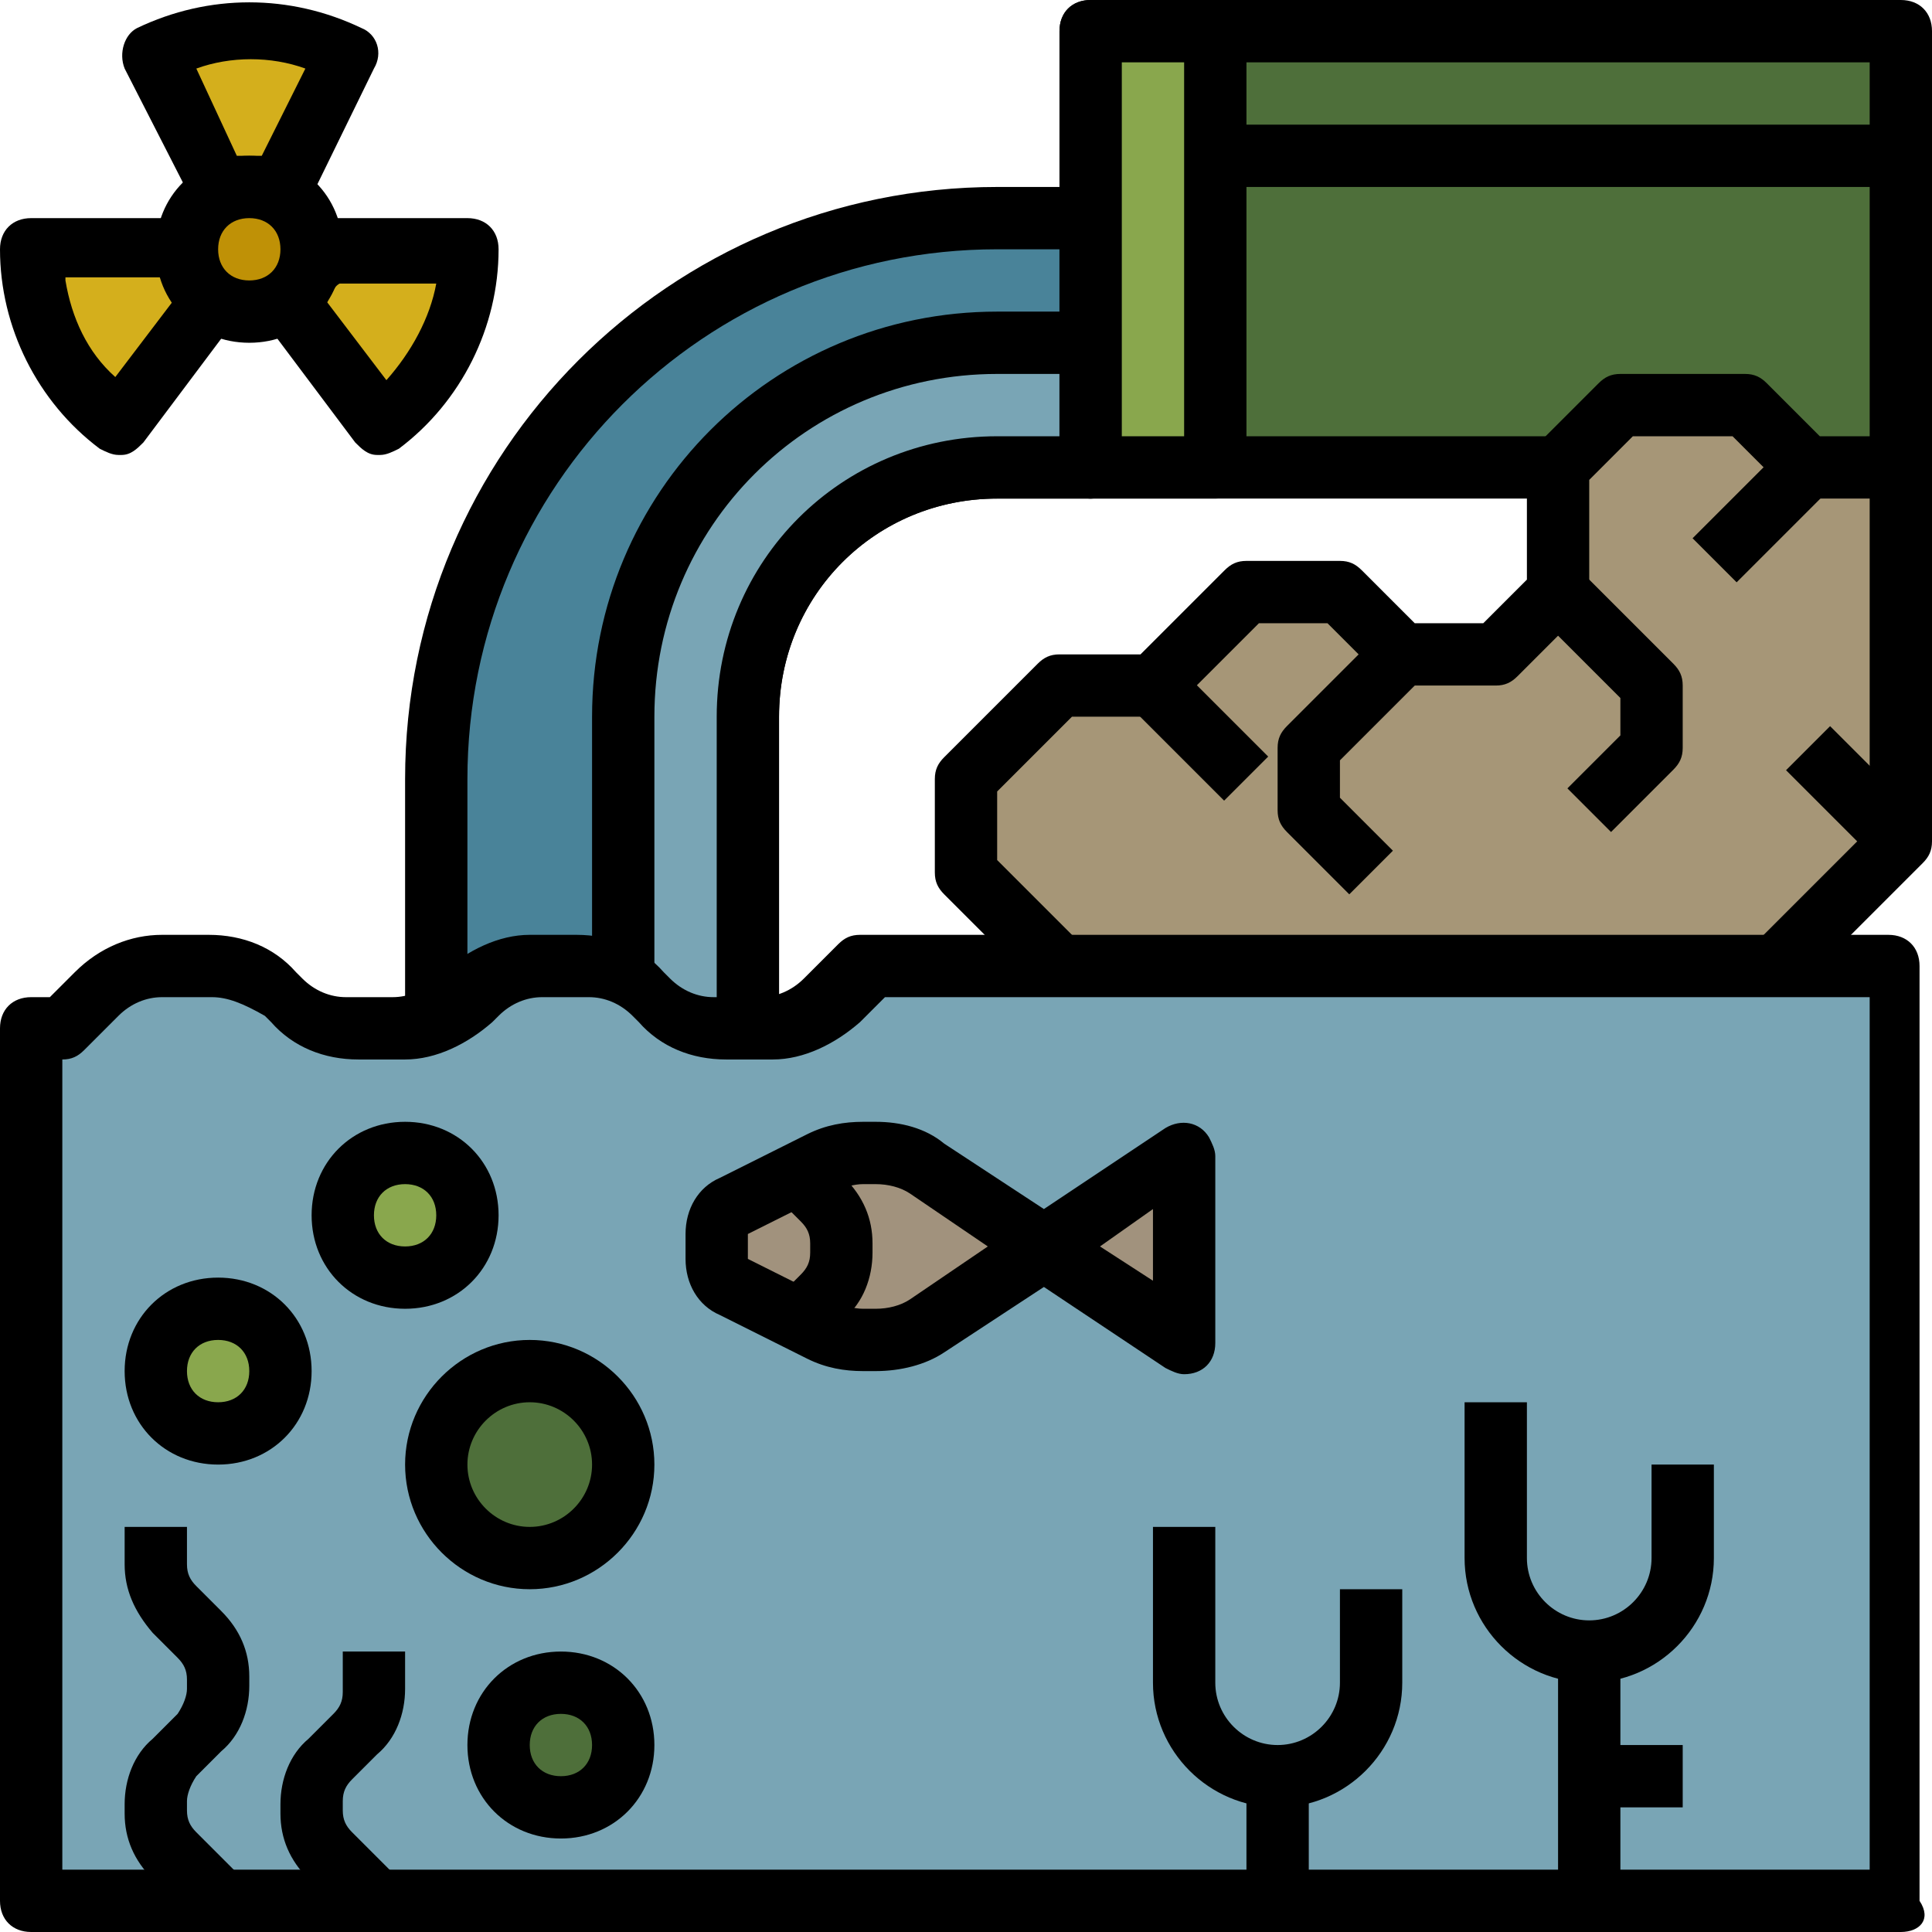 <?xml version="1.0" encoding="iso-8859-1"?>
<!-- Generator: Adobe Illustrator 19.0.0, SVG Export Plug-In . SVG Version: 6.00 Build 0)  -->
<svg version="1.1" id="Capa_1" xmlns="http://www.w3.org/2000/svg" xmlns:xlink="http://www.w3.org/1999/xlink" x="0px" y="0px"
	 viewBox="0 0 496 496" style="enable-background:new 0 0 496 496;" xml:space="preserve">
<path style="fill:#498399;" d="M112,264v-64c0-79.2,64.8-144,144-144h24v64h-24c-35.2,0-64,28.8-64,64v80"/>
<path d="M200,264h-16v-80c0-40,32-72,72-72h16V64h-16c-75.2,0-136,60.8-136,136v64h-16v-64c0-84,68-152,152-152h24c4.8,0,8,3.2,8,8
	v64c0,4.8-3.2,8-8,8h-24c-31.2,0-56,24.8-56,56V264z"/>
<path style="fill:#79A5B5;" d="M160,248v-64c0-52.8,43.2-96,96-96h24v32h-24c-35.2,0-64,28.8-64,64v80"/>
<path d="M200,264h-16v-80c0-40,32-72,72-72h16V96h-16c-48.8,0-88,39.2-88,88v64h-16v-64c0-57.6,46.4-104,104-104h24c4.8,0,8,3.2,8,8
	v32c0,4.8-3.2,8-8,8h-24c-31.2,0-56,24.8-56,56V264z"/>
<polyline style="fill:#4E6F3A;" points="488,120 488,8 280,8 280,120 400,120 "/>
<path d="M400,128H280c-4.8,0-8-3.2-8-8V8c0-4.8,3.2-8,8-8h208c4.8,0,8,3.2,8,8v112h-16V16H288v96h112V128z"/>
<rect x="280" y="8" style="fill:#89A74D;" width="32" height="112"/>
<path d="M312,128h-32c-4.8,0-8-3.2-8-8V8c0-4.8,3.2-8,8-8h32c4.8,0,8,3.2,8,8v112C320,124.8,316.8,128,312,128z M288,112h16V16h-16
	V112z"/>
<rect x="312" y="32" width="176" height="16"/>
<polygon style="fill:#A69677;" points="272,248 248,224 248,200 272,176 296,176 320,152 344,152 360,168 384,168 400,152 400,120 
	416,104 448,104 464,120 488,120 488,216 456,248 "/>
<path style="fill:#79A5B5;" d="M8,264v224h480V248H224l-8.8,8.8c-4.8,4.8-10.4,7.2-16.8,7.2h-12c-6.4,0-12.8-2.4-16.8-7.2l-1.6-1.6
	c-4.8-4.8-10.4-7.2-16.8-7.2h-12c-6.4,0-12.8,2.4-16.8,7.2l-1.6,1.6c-4.8,4.8-10.4,7.2-16.8,7.2H92c-6.4,0-12.8-2.4-16.8-7.2
	l-1.6-1.6c-7.2-4.8-12.8-7.2-19.2-7.2H41.6c-6.4,0-12.8,2.4-16.8,7.2L16,264H8z"/>
<path d="M488,496H8c-4.8,0-8-3.2-8-8V264c0-4.8,3.2-8,8-8h4.8l6.4-6.4c6.4-6.4,14.4-9.6,22.4-9.6h12c8.8,0,16.8,3.2,22.4,9.6
	l1.6,1.6c3.2,3.2,7.2,4.8,11.2,4.8h12c4,0,8-1.6,11.2-4.8l1.6-1.6C120,244,128,240,136,240h12c8.8,0,16.8,3.2,22.4,9.6l1.6,1.6
	c3.2,3.2,7.2,4.8,11.2,4.8h12c4,0,8-1.6,11.2-4.8l8.8-8.8c1.6-1.6,3.2-2.4,5.6-2.4h264c4.8,0,8,3.2,8,8v240
	C496,492.8,492.8,496,488,496z M16,480h464V256H227.2l-6.4,6.4c-6.4,5.6-14.4,9.6-22.4,9.6h-12c-8.8,0-16.8-3.2-22.4-9.6l-1.6-1.6
	c-3.2-3.2-7.2-4.8-11.2-4.8h-12c-4,0-8,1.6-11.2,4.8l-1.6,1.6C120,268,112,272,104,272H92c-8.8,0-16.8-3.2-22.4-9.6l-1.6-1.6
	c-5.6-3.2-9.6-4.8-13.6-4.8H41.6c-4,0-8,1.6-11.2,4.8l-8.8,8.8c-1.6,1.6-3.2,2.4-5.6,2.4V480z"/>
<path d="M461.6,253.6l-11.2-11.2l29.6-29.6V128h-16c-2.4,0-4-0.8-5.6-2.4L444.8,112h-25.6L408,123.2V152c0,2.4-0.8,4-2.4,5.6l-16,16
	c-1.6,1.6-3.2,2.4-5.6,2.4h-24c-2.4,0-4-0.8-5.6-2.4L340.8,160h-17.6l-21.6,21.6c-1.6,1.6-3.2,2.4-5.6,2.4h-20.8L256,203.2v17.6
	l21.6,21.6l-11.2,11.2l-24-24c-1.6-1.6-2.4-3.2-2.4-5.6v-24c0-2.4,0.8-4,2.4-5.6l24-24c1.6-1.6,3.2-2.4,5.6-2.4h20.8l21.6-21.6
	c1.6-1.6,3.2-2.4,5.6-2.4h24c2.4,0,4,0.8,5.6,2.4l13.6,13.6h17.6l11.2-11.2V120c0-2.4,0.8-4,2.4-5.6l16-16c1.6-1.6,3.2-2.4,5.6-2.4
	h32c2.4,0,4,0.8,5.6,2.4l13.6,13.6H488c4.8,0,8,3.2,8,8v96c0,2.4-0.8,4-2.4,5.6L461.6,253.6z"/>
<path d="M413.6,213.6l-11.2-11.2l13.6-13.6v-9.6l-21.6-21.6l11.2-11.2l24,24c1.6,1.6,2.4,3.2,2.4,5.6v16c0,2.4-0.8,4-2.4,5.6
	L413.6,213.6z"/>
<path d="M346.4,229.6l-16-16c-1.6-1.6-2.4-3.2-2.4-5.6v-16c0-2.4,0.8-4,2.4-5.6l24-24l11.2,11.2L344,195.2v9.6l13.6,13.6
	L346.4,229.6z"/>
<rect x="299.995" y="171.228" transform="matrix(-0.707 0.707 -0.707 -0.707 658.736 103.198)" width="16" height="33.6"/>
<rect x="435.204" y="124" transform="matrix(-0.707 0.707 -0.707 -0.707 864.957 -94.277)" width="33.6" height="16"/>
<rect x="467.99" y="187.189" transform="matrix(-0.707 0.707 -0.707 -0.707 956.807 11.655)" width="16" height="33.6"/>
<path d="M408,432c-17.6,0-32-14.4-32-32v-40h16v40c0,8.8,7.2,16,16,16s16-7.2,16-16v-24h16v24C440,417.6,425.6,432,408,432z"/>
<rect x="400" y="424" width="16" height="64"/>
<path d="M328,464c-17.6,0-32-14.4-32-32v-40h16v40c0,8.8,7.2,16,16,16s16-7.2,16-16v-24h16v24C360,449.6,345.6,464,328,464z"/>
<rect x="320" y="456" width="16" height="32"/>
<rect x="408" y="448" width="24" height="16"/>
<path style="fill:#A1927D;" d="M238.4,340l65.6-44v48l-65.6-44c-4-2.4-8.8-4-13.6-4h-3.2c-4,0-7.2,0.8-10.4,2.4l-22.4,11.2
	c-2.4,1.6-4.8,4-4.8,7.2v6.4c0,3.2,1.6,5.6,4.8,7.2l22.4,11.2c3.2,1.6,7.2,2.4,10.4,2.4h3.2C229.6,344,234.4,342.4,238.4,340z"/>
<path d="M224.8,352h-3.2c-4.8,0-9.6-0.8-14.4-3.2l-22.4-11.2c-5.6-2.4-8.8-8-8.8-14.4v-6.4c0-6.4,3.2-12,8.8-14.4l22.4-11.2
	c4.8-2.4,9.6-3.2,14.4-3.2h3.2c6.4,0,12.8,1.6,17.6,5.6l25.6,16.8l31.2-20.8c4-2.4,8.8-1.6,11.2,2.4c0.8,1.6,1.6,3.2,1.6,4.8v48
	c0,4.8-3.2,8-8,8c-1.6,0-3.2-0.8-4.8-1.6L268,330.4l-25.6,16.8l0,0C237.6,350.4,231.2,352,224.8,352z M221.6,304
	c-2.4,0-4.8,0.8-7.2,1.6L192,316.8v6.4l22.4,11.2c2.4,0.8,4.8,1.6,7.2,1.6h3.2c3.2,0,6.4-0.8,8.8-2.4l20-13.6l-20-13.6
	c-2.4-1.6-5.6-2.4-8.8-2.4H221.6z M282.4,320l13.6,8.8v-18.4L282.4,320z"/>
<path d="M213.6,341.6l-11.2-11.2l3.2-3.2c1.6-1.6,2.4-3.2,2.4-5.6v-2.4c0-2.4-0.8-4-2.4-5.6l-3.2-3.2l11.2-11.2l3.2,3.2
	c4.8,4.8,7.2,10.4,7.2,16.8v2.4c0,6.4-2.4,12.8-7.2,16.8L213.6,341.6z"/>
<path d="M50.4,493.6l-11.2-11.2c-4.8-4.8-7.2-10.4-7.2-16.8v-2.4c0-6.4,2.4-12.8,7.2-16.8l6.4-6.4c1.6-2.4,2.4-4.8,2.4-6.4v-2.4
	c0-2.4-0.8-4-2.4-5.6l-6.4-6.4c-4.8-5.6-7.2-11.2-7.2-17.6V392h16v9.6c0,2.4,0.8,4,2.4,5.6l6.4,6.4c4.8,4.8,7.2,10.4,7.2,16.8v2.4
	c0,6.4-2.4,12.8-7.2,16.8l-6.4,6.4c-1.6,2.4-2.4,4.8-2.4,6.4v2.4c0,2.4,0.8,4,2.4,5.6l11.2,11.2L50.4,493.6z"/>
<path d="M90.4,493.6l-11.2-11.2c-4.8-4.8-7.2-10.4-7.2-16.8v-2.4c0-6.4,2.4-12.8,7.2-16.8l6.4-6.4c1.6-1.6,2.4-3.2,2.4-5.6V424h16
	v9.6c0,6.4-2.4,12.8-7.2,16.8l-6.4,6.4c-1.6,1.6-2.4,3.2-2.4,5.6v2.4c0,2.4,0.8,4,2.4,5.6l11.2,11.2L90.4,493.6z"/>
<circle style="fill:#4E6F3A;" cx="144" cy="448" r="16"/>
<path d="M144,472c-13.6,0-24-10.4-24-24s10.4-24,24-24s24,10.4,24,24S157.6,472,144,472z M144,440c-4.8,0-8,3.2-8,8s3.2,8,8,8
	s8-3.2,8-8S148.8,440,144,440z"/>
<circle style="fill:#89A74D;" cx="56" cy="352" r="16"/>
<path d="M56,376c-13.6,0-24-10.4-24-24s10.4-24,24-24s24,10.4,24,24S69.6,376,56,376z M56,344c-4.8,0-8,3.2-8,8s3.2,8,8,8s8-3.2,8-8
	S60.8,344,56,344z"/>
<circle style="fill:#89A74D;" cx="104" cy="312" r="16"/>
<path d="M104,336c-13.6,0-24-10.4-24-24s10.4-24,24-24s24,10.4,24,24S117.6,336,104,336z M104,304c-4.8,0-8,3.2-8,8s3.2,8,8,8
	s8-3.2,8-8S108.8,304,104,304z"/>
<circle style="fill:#4E6F3A;" cx="136" cy="376" r="24"/>
<path d="M136,408c-17.6,0-32-14.4-32-32s14.4-32,32-32s32,14.4,32,32S153.6,408,136,408z M136,360c-8.8,0-16,7.2-16,16s7.2,16,16,16
	s16-7.2,16-16S144.8,360,136,360z"/>
<path style="fill:#D4AF1C;" d="M64,48c2.4,0,4.8,0.8,7.2,1.6l17.6-36c-16-8-34.4-8-50.4,0l17.6,36C59.2,48.8,61.6,48,64,48z"/>
<path d="M71.2,57.6c-1.6,0-2.4,0-3.2-0.8c-2.4-0.8-5.6-0.8-7.2,0c-4,1.6-8.8,0-10.4-3.2l0,0L32,17.6c-1.6-4,0-8.8,3.2-10.4
	c18.4-8.8,39.2-8.8,57.6,0c4,1.6,5.6,6.4,3.2,10.4l-17.6,36C76.8,56,74.4,57.6,71.2,57.6z M64,40c0.8,0,1.6,0,3.2,0l11.2-22.4
	c-8.8-3.2-19.2-3.2-28,0L60.8,40C62.4,40,63.2,40,64,40z"/>
<path style="fill:#D4AF1C;" d="M48,64H8c0,17.6,8,34.4,22.4,44.8l24-32C50.4,73.6,48,68.8,48,64z"/>
<path d="M30.4,116.8c-1.6,0-3.2-0.8-4.8-1.6C9.6,103.2,0,84,0,64c0-4.8,3.2-8,8-8h40c4.8,0,8,3.2,8,8c0,2.4,0.8,4.8,3.2,6.4
	c3.2,2.4,4,8,1.6,11.2l-24,32c-1.6,1.6-3.2,3.2-5.6,3.2C31.2,116.8,31.2,116.8,30.4,116.8z M16.8,72c1.6,9.6,5.6,18.4,12.8,24.8
	l15.2-20c-0.8-1.6-2.4-3.2-2.4-5.6H16.8V72z"/>
<path style="fill:#D4AF1C;" d="M80,64c0,4.8-2.4,9.6-6.4,12.8l24,32C112,98.4,120,81.6,120,64H80z"/>
<path d="M97.6,116.8h-0.8c-2.4,0-4-1.6-5.6-3.2l-24-32c-2.4-3.2-1.6-8.8,1.6-11.2c2.4-1.6,3.2-4,3.2-6.4c0-4.8,3.2-8,8-8h40
	c4.8,0,8,3.2,8,8c0,20-9.6,39.2-25.6,51.2C100.8,116,99.2,116.8,97.6,116.8z M84,77.6l15.2,20c6.4-7.2,11.2-16,12.8-24.8H87.2
	C85.6,73.6,84.8,76,84,77.6z"/>
<circle style="fill:#BF9106;" cx="64" cy="64" r="16"/>
<path d="M64,88c-13.6,0-24-10.4-24-24s10.4-24,24-24s24,10.4,24,24S77.6,88,64,88z M64,56c-4.8,0-8,3.2-8,8s3.2,8,8,8s8-3.2,8-8
	S68.8,56,64,56z"/>
<g>
</g>
<g>
</g>
<g>
</g>
<g>
</g>
<g>
</g>
<g>
</g>
<g>
</g>
<g>
</g>
<g>
</g>
<g>
</g>
<g>
</g>
<g>
</g>
<g>
</g>
<g>
</g>
<g>
</g>
</svg>
